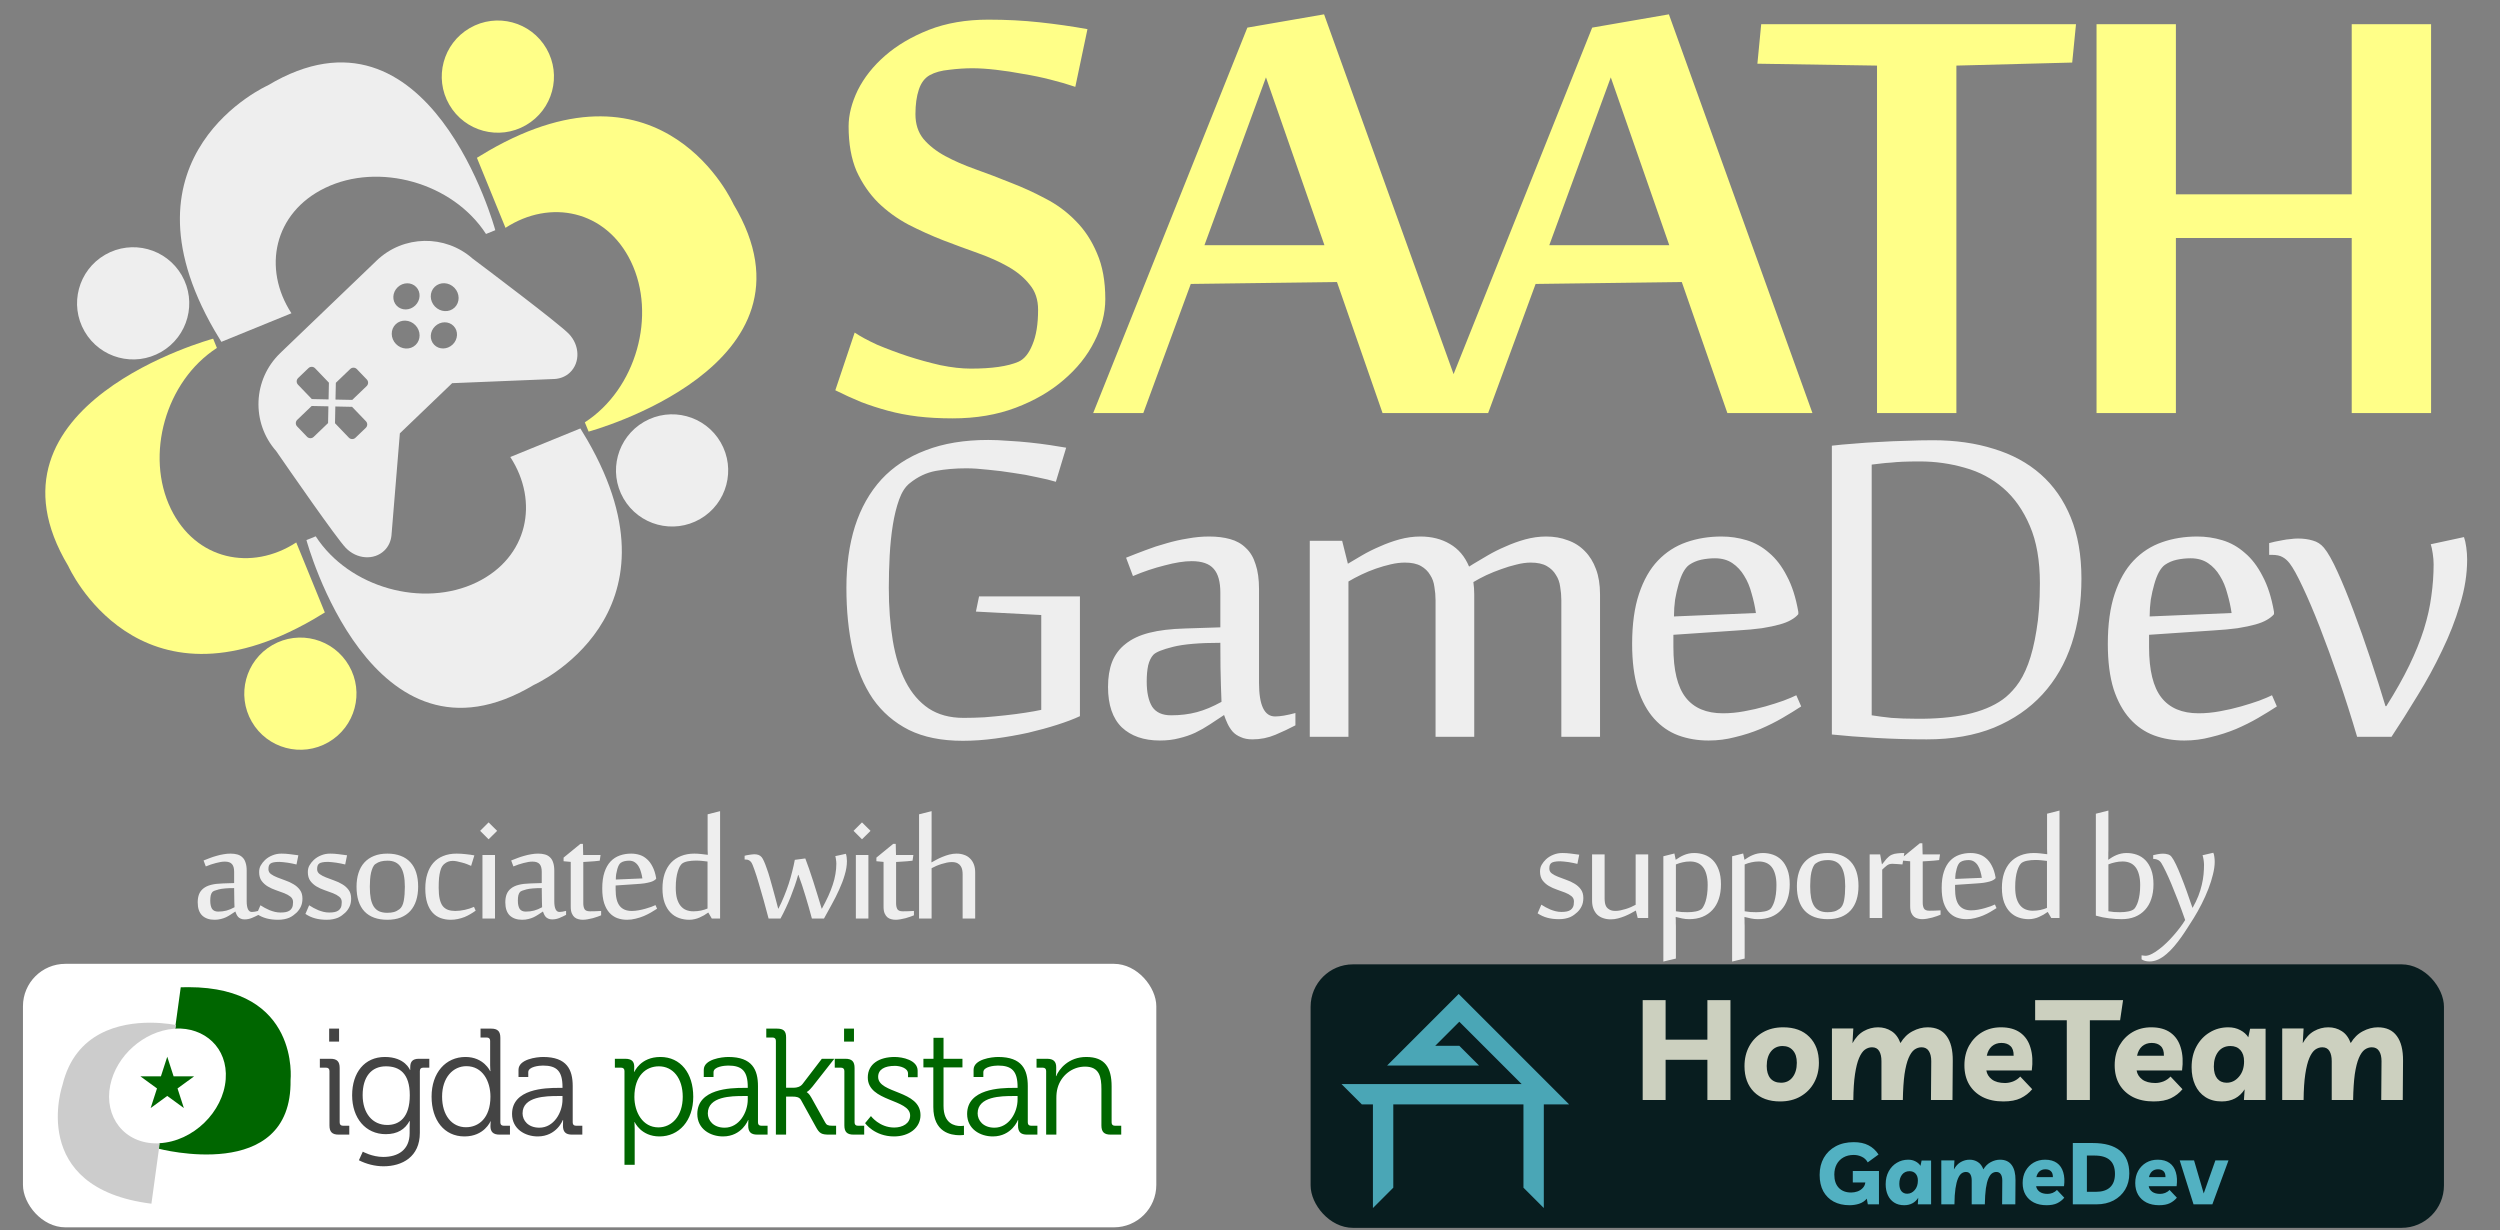 <svg width="695" height="342" viewBox="0 0 695 342" fill="none" xmlns="http://www.w3.org/2000/svg">
<rect x="0" y="0" width="695" height="342" fill="#808080" stroke="none"/>
<rect x="364.348" y="268.089" width="315.072" height="73.254" rx="11.788" fill="#081D1F"/>
<path d="M456.666 305.809V278.045H463.04V289.033H474.653V278.045H481.066V305.809H474.653V294.625H463.04V305.809H456.666ZM495.723 285.592C498.825 285.592 501.249 286.479 502.996 288.251C504.769 290.024 505.655 292.422 505.655 295.446C505.655 297.506 505.212 299.343 504.325 300.96C503.439 302.576 502.188 303.853 500.571 304.792C498.955 305.73 497.052 306.2 494.862 306.2C491.786 306.2 489.362 305.313 487.589 303.541C485.843 301.768 484.969 299.383 484.969 296.385C484.969 294.299 485.412 292.448 486.299 290.832C487.185 289.216 488.436 287.938 490.053 287C491.669 286.061 493.559 285.592 495.723 285.592ZM495.136 300.999C496.466 300.999 497.521 300.504 498.303 299.513C499.112 298.496 499.516 297.141 499.516 295.446C499.516 293.986 499.164 292.852 498.46 292.044C497.756 291.21 496.791 290.793 495.566 290.793C494.211 290.793 493.129 291.301 492.321 292.318C491.539 293.309 491.148 294.651 491.148 296.346C491.148 297.805 491.486 298.952 492.164 299.787C492.868 300.595 493.859 300.999 495.136 300.999ZM509.28 305.809V285.905H515.224L514.989 290.011C515.823 288.473 516.866 287.352 518.117 286.648C519.368 285.944 520.698 285.592 522.106 285.592C523.487 285.592 524.726 285.944 525.82 286.648C526.915 287.326 527.75 288.434 528.323 289.972C529.209 288.486 530.33 287.391 531.686 286.687C533.068 285.957 534.462 285.592 535.87 285.592C538.216 285.592 539.976 286.4 541.149 288.017C542.322 289.607 542.895 291.901 542.869 294.899L542.791 305.809H536.808L536.887 295.016C536.887 293.817 536.665 292.878 536.222 292.201C535.779 291.497 535.101 291.145 534.189 291.145C533.485 291.145 532.82 291.366 532.194 291.81C531.595 292.253 531.06 293.022 530.591 294.117C530.122 295.212 529.744 296.711 529.457 298.614C529.196 300.517 529.04 302.915 528.988 305.809H523.044V295.016C523.044 293.817 522.836 292.878 522.418 292.201C522.001 291.497 521.337 291.145 520.424 291.145C519.72 291.145 519.056 291.366 518.43 291.81C517.83 292.253 517.296 293.022 516.827 294.117C516.357 295.212 515.979 296.711 515.693 298.614C515.406 300.517 515.25 302.915 515.224 305.809H509.28ZM556.938 306.2C554.722 306.2 552.806 305.795 551.19 304.987C549.573 304.153 548.322 302.993 547.436 301.507C546.549 299.995 546.106 298.209 546.106 296.15C546.106 294.065 546.549 292.227 547.436 290.637C548.348 289.046 549.56 287.808 551.072 286.922C552.61 286.035 554.344 285.592 556.273 285.592C558.463 285.592 560.248 286.088 561.63 287.078C563.012 288.069 563.963 289.476 564.485 291.301C565.032 293.1 565.149 295.199 564.837 297.597H552.206C552.363 298.587 552.884 299.422 553.77 300.099C554.657 300.751 555.869 301.077 557.407 301.077C558.111 301.077 558.854 300.934 559.636 300.647C560.418 300.334 561.083 299.878 561.63 299.278L564.954 302.798C564.094 303.84 563.025 304.675 561.747 305.3C560.496 305.9 558.893 306.2 556.938 306.2ZM556.39 289.933C555.347 289.933 554.461 290.245 553.731 290.871C553.027 291.497 552.558 292.37 552.324 293.491H559.792C559.818 292.266 559.518 291.366 558.893 290.793C558.293 290.219 557.459 289.933 556.39 289.933ZM590.21 278.045L589.388 283.637H580.981V305.809H574.568V283.637H565.77V278.045H590.21ZM598.714 306.2C596.498 306.2 594.582 305.795 592.966 304.987C591.349 304.153 590.098 302.993 589.212 301.507C588.325 299.995 587.882 298.209 587.882 296.15C587.882 294.065 588.325 292.227 589.212 290.637C590.124 289.046 591.336 287.808 592.848 286.922C594.386 286.035 596.12 285.592 598.049 285.592C600.239 285.592 602.025 286.088 603.406 287.078C604.788 288.069 605.739 289.476 606.261 291.301C606.808 293.1 606.925 295.199 606.613 297.597H593.982C594.139 298.587 594.66 299.422 595.546 300.099C596.433 300.751 597.645 301.077 599.183 301.077C599.887 301.077 600.63 300.934 601.412 300.647C602.194 300.334 602.859 299.878 603.406 299.278L606.73 302.798C605.87 303.84 604.801 304.675 603.524 305.3C602.272 305.9 600.669 306.2 598.714 306.2ZM598.166 289.933C597.124 289.933 596.237 290.245 595.507 290.871C594.804 291.497 594.334 292.37 594.1 293.491H601.568C601.594 292.266 601.295 291.366 600.669 290.793C600.069 290.219 599.235 289.933 598.166 289.933ZM629.835 285.983V305.809H623.813L624.009 302.837C622.575 305.079 620.45 306.2 617.635 306.2C615.862 306.2 614.35 305.795 613.099 304.987C611.848 304.179 610.896 303.058 610.244 301.624C609.593 300.191 609.267 298.548 609.267 296.698C609.267 294.482 609.723 292.54 610.635 290.871C611.548 289.203 612.773 287.912 614.311 287C615.849 286.061 617.57 285.592 619.473 285.592C620.724 285.592 621.832 285.853 622.796 286.374C623.761 286.87 624.504 287.534 625.025 288.369L625.534 285.983H629.835ZM620.059 290.793C618.625 290.793 617.491 291.327 616.657 292.396C615.849 293.465 615.445 294.834 615.445 296.502C615.445 297.936 615.758 299.044 616.384 299.826C617.035 300.608 617.909 300.999 619.003 300.999C620.333 300.999 621.467 300.451 622.405 299.357C623.37 298.262 623.852 296.828 623.852 295.055C623.852 293.726 623.513 292.683 622.836 291.927C622.158 291.171 621.232 290.793 620.059 290.793ZM634.456 305.809V285.905H640.399L640.165 290.011C640.999 288.473 642.042 287.352 643.293 286.648C644.544 285.944 645.874 285.592 647.281 285.592C648.663 285.592 649.901 285.944 650.996 286.648C652.091 287.326 652.925 288.434 653.499 289.972C654.385 288.486 655.506 287.391 656.862 286.687C658.243 285.957 659.638 285.592 661.046 285.592C663.392 285.592 665.152 286.4 666.325 288.017C667.498 289.607 668.071 291.901 668.045 294.899L667.967 305.809H661.984L662.062 295.016C662.062 293.817 661.841 292.878 661.398 292.201C660.954 291.497 660.277 291.145 659.364 291.145C658.66 291.145 657.996 291.366 657.37 291.81C656.77 292.253 656.236 293.022 655.767 294.117C655.298 295.212 654.92 296.711 654.633 298.614C654.372 300.517 654.216 302.915 654.164 305.809H648.22V295.016C648.22 293.817 648.011 292.878 647.594 292.201C647.177 291.497 646.512 291.145 645.6 291.145C644.896 291.145 644.231 291.366 643.606 291.81C643.006 292.253 642.472 293.022 642.003 294.117C641.533 295.212 641.155 296.711 640.869 298.614C640.582 300.517 640.425 302.915 640.399 305.809H634.456Z" fill="#CCD0BF"/>
<path d="M515.078 325.54H522.353V334.809H519.256L518.968 333.224C518.423 333.88 517.719 334.352 516.855 334.64C516.006 334.913 515.11 335.049 514.165 335.049C512.469 335.049 510.996 334.712 509.748 334.04C508.515 333.368 507.555 332.407 506.866 331.159C506.194 329.894 505.858 328.382 505.858 326.621C505.858 324.828 506.242 323.251 507.01 321.891C507.795 320.514 508.899 319.442 510.324 318.673C511.748 317.905 513.421 317.521 515.342 317.521C516.959 317.521 518.319 317.809 519.424 318.385C520.544 318.945 521.481 319.802 522.233 320.954L519.232 323.139C518.832 322.419 518.279 321.899 517.575 321.579C516.871 321.242 516.126 321.074 515.342 321.074C514.222 321.074 513.261 321.307 512.461 321.771C511.66 322.219 511.036 322.859 510.588 323.692C510.156 324.508 509.94 325.46 509.94 326.549C509.94 328.134 510.356 329.358 511.188 330.222C512.021 331.087 513.165 331.519 514.622 331.519C515.198 331.519 515.774 331.423 516.35 331.231C516.927 331.023 517.415 330.711 517.815 330.295C518.231 329.878 518.479 329.358 518.559 328.734H515.078V325.54ZM536.845 322.635V334.809H533.148L533.268 332.984C532.387 334.36 531.083 335.049 529.354 335.049C528.266 335.049 527.337 334.801 526.569 334.304C525.801 333.808 525.216 333.12 524.816 332.239C524.416 331.359 524.216 330.351 524.216 329.214C524.216 327.853 524.496 326.661 525.056 325.636C525.616 324.612 526.369 323.82 527.313 323.259C528.258 322.683 529.314 322.395 530.483 322.395C531.251 322.395 531.931 322.555 532.524 322.875C533.116 323.179 533.572 323.588 533.892 324.1L534.204 322.635H536.845ZM530.843 325.588C529.962 325.588 529.266 325.917 528.754 326.573C528.258 327.229 528.01 328.07 528.01 329.094C528.01 329.974 528.202 330.655 528.586 331.135C528.986 331.615 529.522 331.855 530.194 331.855C531.011 331.855 531.707 331.519 532.283 330.847C532.876 330.174 533.172 329.294 533.172 328.206C533.172 327.389 532.964 326.749 532.548 326.285C532.131 325.821 531.563 325.588 530.843 325.588ZM539.683 334.809V322.587H543.332L543.188 325.108C543.7 324.164 544.341 323.475 545.109 323.043C545.877 322.611 546.694 322.395 547.558 322.395C548.407 322.395 549.167 322.611 549.839 323.043C550.511 323.459 551.024 324.14 551.376 325.084C551.92 324.172 552.608 323.499 553.441 323.067C554.289 322.619 555.146 322.395 556.01 322.395C557.451 322.395 558.531 322.891 559.251 323.884C559.972 324.86 560.324 326.269 560.308 328.11L560.26 334.809H556.586L556.634 328.182C556.634 327.445 556.498 326.869 556.226 326.453C555.954 326.021 555.538 325.805 554.977 325.805C554.545 325.805 554.137 325.941 553.753 326.213C553.385 326.485 553.057 326.957 552.768 327.629C552.48 328.302 552.248 329.222 552.072 330.391C551.912 331.559 551.816 333.032 551.784 334.809H548.134V328.182C548.134 327.445 548.006 326.869 547.75 326.453C547.494 326.021 547.086 325.805 546.526 325.805C546.093 325.805 545.685 325.941 545.301 326.213C544.933 326.485 544.605 326.957 544.317 327.629C544.029 328.302 543.796 329.222 543.62 330.391C543.444 331.559 543.348 333.032 543.332 334.809H539.683ZM568.946 335.049C567.586 335.049 566.409 334.801 565.417 334.304C564.424 333.792 563.656 333.08 563.112 332.167C562.567 331.239 562.295 330.142 562.295 328.878C562.295 327.597 562.567 326.469 563.112 325.492C563.672 324.516 564.416 323.756 565.345 323.211C566.289 322.667 567.354 322.395 568.538 322.395C569.883 322.395 570.979 322.699 571.828 323.307C572.676 323.916 573.26 324.78 573.58 325.901C573.916 327.005 573.988 328.294 573.796 329.766H566.041C566.137 330.375 566.457 330.887 567.001 331.303C567.546 331.703 568.29 331.903 569.234 331.903C569.667 331.903 570.123 331.815 570.603 331.639C571.083 331.447 571.491 331.167 571.828 330.799L573.868 332.96C573.34 333.6 572.684 334.112 571.9 334.496C571.131 334.865 570.147 335.049 568.946 335.049ZM568.61 325.06C567.97 325.06 567.426 325.252 566.977 325.636C566.545 326.021 566.257 326.557 566.113 327.245H570.699C570.715 326.493 570.531 325.941 570.147 325.588C569.779 325.236 569.266 325.06 568.61 325.06ZM576.242 334.809V317.761H581.765C585.126 317.761 587.664 318.473 589.376 319.898C591.089 321.323 591.945 323.435 591.945 326.237C591.945 327.933 591.561 329.422 590.793 330.703C590.025 331.983 588.952 332.992 587.576 333.728C586.199 334.448 584.606 334.809 582.797 334.809H576.242ZM580.156 331.327H582.629C584.374 331.327 585.695 330.911 586.591 330.078C587.503 329.23 587.96 327.989 587.96 326.357C587.96 324.628 587.487 323.347 586.543 322.515C585.615 321.667 584.182 321.242 582.245 321.242H580.156V331.327ZM600.249 335.049C598.889 335.049 597.712 334.801 596.72 334.304C595.727 333.792 594.959 333.08 594.415 332.167C593.87 331.239 593.598 330.142 593.598 328.878C593.598 327.597 593.87 326.469 594.415 325.492C594.975 324.516 595.719 323.756 596.648 323.211C597.592 322.667 598.657 322.395 599.841 322.395C601.186 322.395 602.282 322.699 603.131 323.307C603.979 323.916 604.563 324.78 604.883 325.901C605.219 327.005 605.291 328.294 605.099 329.766H597.344C597.44 330.375 597.76 330.887 598.304 331.303C598.849 331.703 599.593 331.903 600.537 331.903C600.97 331.903 601.426 331.815 601.906 331.639C602.386 331.447 602.794 331.167 603.131 330.799L605.171 332.96C604.643 333.6 603.987 334.112 603.203 334.496C602.434 334.865 601.45 335.049 600.249 335.049ZM599.913 325.06C599.273 325.06 598.729 325.252 598.28 325.636C597.848 326.021 597.56 326.557 597.416 327.245H602.002C602.018 326.493 601.834 325.941 601.45 325.588C601.082 325.236 600.569 325.06 599.913 325.06ZM615.877 322.587H619.526L615.036 334.809H609.802L605.96 322.587H609.946L612.635 331.783L615.877 322.587Z" fill="#52B1C2"/>
<path d="M411.172 296.216L405.684 290.728H398.995L405.684 284.04L423.006 301.362H372.926L378.586 307.021H381.673V335.834L387.333 330.174V307.021H423.52V330.174L429.18 335.834V307.021H436.212L405.512 276.322L385.618 296.216H411.172Z" fill="#4AA6B6"/>
<path d="M307.275 83.159C307.275 87.1 306.254 91.041 304.213 94.982C302.243 98.923 299.393 102.477 295.663 105.644C292.003 108.811 287.569 111.38 282.361 113.351C277.153 115.321 271.312 116.307 264.837 116.307C261.318 116.307 258.081 116.131 255.125 115.779C252.24 115.427 249.495 114.899 246.891 114.195C244.287 113.491 241.789 112.682 239.396 111.767C237.003 110.782 234.61 109.691 232.217 108.495L237.601 92.449C239.149 93.504 241.226 94.63 243.83 95.827C246.504 96.953 249.319 98.008 252.275 98.994C255.301 99.979 258.363 100.824 261.459 101.527C264.556 102.161 267.371 102.477 269.904 102.477C275.746 102.477 280.144 101.844 283.1 100.577C284.719 99.873 286.021 98.29 287.006 95.827C288.062 93.364 288.59 90.126 288.59 86.115C288.59 83.299 287.816 80.977 286.267 79.147C284.789 77.247 282.819 75.593 280.355 74.186C277.892 72.778 275.077 71.511 271.91 70.385C268.743 69.259 265.506 68.063 262.198 66.796C258.961 65.529 255.759 64.087 252.592 62.468C249.425 60.779 246.609 58.738 244.146 56.345C241.683 53.882 239.677 50.961 238.129 47.583C236.651 44.134 235.912 39.982 235.912 35.126C235.912 31.959 236.757 28.616 238.446 25.097C240.205 21.578 242.739 18.376 246.046 15.491C249.354 12.605 253.401 10.213 258.187 8.312C263.043 6.412 268.567 5.462 274.76 5.462C279.757 5.462 284.508 5.708 289.012 6.201C293.586 6.694 298.02 7.327 302.313 8.101L298.935 24.147C296.894 23.444 294.607 22.775 292.073 22.142C289.61 21.508 287.077 20.98 284.473 20.558C281.869 20.065 279.335 19.678 276.872 19.397C274.409 19.115 272.227 18.974 270.327 18.974C268.286 18.974 266.139 19.115 263.887 19.397C261.705 19.608 259.911 20.101 258.503 20.875C257.096 21.649 256.075 22.986 255.442 24.886C254.808 26.786 254.492 29.074 254.492 31.748C254.492 34.493 255.231 36.78 256.709 38.61C258.257 40.44 260.263 42.023 262.726 43.36C265.189 44.697 268.004 45.929 271.171 47.055C274.338 48.181 277.576 49.413 280.883 50.75C284.191 52.017 287.428 53.495 290.595 55.184C293.762 56.802 296.578 58.879 299.041 61.412C301.504 63.875 303.475 66.866 304.952 70.385C306.501 73.904 307.275 78.162 307.275 83.159ZM384.347 114.829L371.679 78.408L331.036 78.936L317.84 114.829H303.905L346.765 7.679L368.09 3.984L407.994 114.829H384.347ZM368.195 68.168L351.938 21.508L334.836 68.168H368.195ZM480.209 114.829L467.541 78.408L426.898 78.936L413.703 114.829H399.768L442.628 7.679L463.952 3.984L503.856 114.829H480.209ZM464.058 68.168L447.8 21.508L430.699 68.168H464.058ZM521.811 114.829V18.235L488.557 17.708L489.613 6.729H577.128L576.072 17.391L543.874 18.235V114.829H521.811ZM653.777 114.829V66.163H604.9V114.829H582.837V6.729H604.9V54.023H653.777V6.729H675.841V114.829H653.777Z" fill="#FFFF88"/>
<path d="M289.467 170.975L271.305 170.02L272.181 165.798H300.22V199.094C298.521 199.89 296.423 200.687 293.927 201.483C291.431 202.28 288.723 203.023 285.802 203.713C282.882 204.351 279.855 204.882 276.722 205.307C273.589 205.731 270.562 205.944 267.641 205.944C261.747 205.944 256.755 204.935 252.666 202.917C248.577 200.846 245.232 197.952 242.63 194.235C240.081 190.464 238.222 185.977 237.054 180.773C235.886 175.569 235.301 169.781 235.301 163.408C235.301 157.036 236.098 151.327 237.691 146.283C239.337 141.185 241.78 136.857 245.019 133.299C248.312 129.741 252.427 127.033 257.366 125.174C262.304 123.262 268.093 122.307 274.73 122.307C276.377 122.307 278.209 122.386 280.227 122.546C282.298 122.652 284.316 122.811 286.28 123.023C288.298 123.236 290.183 123.475 291.936 123.74C293.741 124.006 295.228 124.245 296.396 124.457L293.529 133.936C292.148 133.511 290.396 133.086 288.272 132.662C286.201 132.184 283.997 131.785 281.66 131.467C279.377 131.095 277.067 130.803 274.73 130.591C272.447 130.325 270.403 130.192 268.597 130.192C265.623 130.192 262.809 130.431 260.154 130.909C257.552 131.387 255.135 132.529 252.905 134.334C251.684 135.29 250.701 136.804 249.958 138.875C249.214 140.946 248.63 143.309 248.205 145.964C247.781 148.619 247.489 151.46 247.329 154.487C247.17 157.514 247.09 160.488 247.09 163.408C247.09 168.772 247.462 173.684 248.205 178.144C248.949 182.552 250.144 186.349 251.79 189.535C253.436 192.721 255.56 195.19 258.162 196.943C260.817 198.695 264.057 199.571 267.88 199.571C269.686 199.571 271.597 199.518 273.615 199.412C275.633 199.253 277.598 199.067 279.51 198.855C281.475 198.642 283.307 198.403 285.006 198.138C286.758 197.872 288.245 197.607 289.467 197.341V170.975ZM354.471 199.173C355.905 199.173 357.79 198.855 360.126 198.217V201.642C358.427 202.545 356.569 203.421 354.551 204.271C352.533 205.121 350.409 205.546 348.178 205.546C346.904 205.546 345.815 205.333 344.912 204.908C344.01 204.537 343.266 204.032 342.682 203.395C342.098 202.705 341.62 201.961 341.248 201.165C340.877 200.368 340.558 199.571 340.292 198.775C338.912 199.678 337.584 200.554 336.31 201.404C335.035 202.253 333.681 203.023 332.247 203.713C330.867 204.351 329.38 204.855 327.787 205.227C326.194 205.652 324.415 205.864 322.45 205.864C317.989 205.864 314.458 204.643 311.856 202.2C309.307 199.704 308.032 195.96 308.032 190.969C308.032 188.314 308.404 186.004 309.148 184.039C309.944 182.021 311.192 180.348 312.891 179.021C314.591 177.64 316.794 176.604 319.503 175.914C322.211 175.224 325.53 174.825 329.459 174.719L339.257 174.401V164.762C339.257 161.736 338.646 159.532 337.425 158.151C336.204 156.717 334.159 156 331.292 156C329.221 156 326.698 156.399 323.724 157.195C320.751 157.939 317.83 158.921 314.962 160.142L313.051 155.045C314.75 154.354 316.529 153.664 318.387 152.974C320.299 152.23 322.237 151.593 324.202 151.062C326.167 150.478 328.158 150.026 330.176 149.708C332.194 149.336 334.186 149.15 336.15 149.15C338.328 149.15 340.266 149.389 341.965 149.867C343.718 150.345 345.178 151.168 346.346 152.336C347.568 153.451 348.47 154.965 349.054 156.877C349.692 158.735 350.01 161.045 350.01 163.807V189.854C350.01 196.067 351.497 199.173 354.471 199.173ZM339.576 195.111C339.576 194.845 339.522 193.332 339.416 190.57C339.31 187.756 339.257 183.8 339.257 178.702C333.469 178.702 329.088 179.074 326.114 179.817C323.14 180.561 321.308 181.304 320.618 182.047C319.981 182.738 319.503 183.72 319.184 184.995C318.919 186.269 318.786 187.756 318.786 189.455C318.786 192.482 319.29 194.819 320.299 196.465C321.361 198.058 323.114 198.855 325.556 198.855C328.158 198.855 330.548 198.563 332.725 197.978C334.903 197.394 337.186 196.438 339.576 195.111ZM399.084 204.829V166.913C399.084 165.639 398.978 164.391 398.765 163.169C398.606 161.895 398.208 160.78 397.57 159.824C396.986 158.815 396.137 157.992 395.022 157.355C393.906 156.717 392.419 156.399 390.561 156.399C389.34 156.399 388.038 156.558 386.658 156.877C385.277 157.195 383.896 157.594 382.516 158.071C381.135 158.549 379.781 159.107 378.453 159.744C377.126 160.381 375.931 161.019 374.869 161.656V204.829H364.116V150.345H373.117L374.71 156.717C375.825 156.027 377.126 155.257 378.613 154.407C380.153 153.505 381.799 152.681 383.551 151.938C385.304 151.141 387.136 150.478 389.047 149.947C391.012 149.416 392.951 149.15 394.862 149.15C397.995 149.15 400.73 149.84 403.067 151.221C405.456 152.602 407.235 154.699 408.404 157.514L409.678 156.717C410.793 156.027 412.094 155.257 413.581 154.407C415.121 153.505 416.767 152.681 418.52 151.938C420.272 151.141 422.104 150.478 424.016 149.947C425.981 149.416 427.919 149.15 429.831 149.15C432.008 149.15 433.999 149.495 435.805 150.186C437.663 150.823 439.256 151.832 440.584 153.213C441.912 154.54 442.947 156.213 443.69 158.231C444.434 160.196 444.806 162.532 444.806 165.24V204.829H434.052V166.913C434.052 165.639 433.946 164.391 433.734 163.169C433.574 161.895 433.176 160.78 432.539 159.824C431.955 158.815 431.105 157.992 429.99 157.355C428.875 156.717 427.388 156.399 425.529 156.399C424.308 156.399 422.98 156.585 421.547 156.956C420.166 157.275 418.759 157.7 417.325 158.231C415.944 158.709 414.563 159.266 413.183 159.903C411.855 160.541 410.66 161.178 409.598 161.815C409.758 162.93 409.837 164.072 409.837 165.24V204.829H399.084ZM478.586 149.15C480.975 149.15 483.312 149.495 485.595 150.186C487.879 150.876 489.95 152.044 491.808 153.69C493.72 155.284 495.366 157.434 496.747 160.142C498.181 162.798 499.243 166.117 499.933 170.099V170.737C499.455 171.321 498.791 171.852 497.942 172.33C497.145 172.808 496.083 173.232 494.755 173.604C493.428 173.976 491.782 174.321 489.817 174.64C487.905 174.905 485.595 175.118 482.887 175.277L465.204 176.472V179.897C465.204 186.322 466.345 190.995 468.629 193.916C470.912 196.837 474.364 198.297 478.984 198.297C480.896 198.297 482.86 198.111 484.878 197.739C486.949 197.368 488.914 196.916 490.773 196.385C492.631 195.854 494.304 195.323 495.791 194.792C497.331 194.208 498.526 193.704 499.375 193.279L500.73 196.385C499.19 197.394 497.464 198.456 495.552 199.571C493.64 200.687 491.569 201.722 489.339 202.678C487.162 203.581 484.852 204.324 482.409 204.908C480.019 205.546 477.55 205.864 475.001 205.864C471.974 205.864 469.16 205.386 466.558 204.43C464.009 203.475 461.778 201.935 459.867 199.81C457.955 197.686 456.442 194.925 455.326 191.526C454.264 188.075 453.733 183.906 453.733 179.021C453.733 173.551 454.371 168.904 455.645 165.081C456.92 161.258 458.672 158.178 460.902 155.841C463.133 153.505 465.761 151.805 468.788 150.743C471.815 149.681 475.081 149.15 478.586 149.15ZM469.585 157.036C469 157.461 468.443 158.151 467.912 159.107C467.434 160.01 467.009 161.125 466.637 162.452C466.266 163.727 465.947 165.134 465.682 166.674C465.469 168.214 465.363 169.781 465.363 171.374L488.144 170.418C487.879 168.612 487.48 166.807 486.949 165.001C486.471 163.143 485.781 161.497 484.878 160.063C484.029 158.629 482.94 157.461 481.612 156.558C480.285 155.655 478.665 155.204 476.753 155.204C475.479 155.204 474.205 155.337 472.93 155.602C471.709 155.868 470.594 156.346 469.585 157.036ZM520.331 198.855C521.977 199.12 523.809 199.359 525.827 199.571C527.898 199.731 530.235 199.81 532.837 199.81C537.988 199.864 542.608 199.465 546.697 198.616C550.785 197.713 554.131 196.332 556.733 194.474C558.007 193.571 559.255 192.349 560.477 190.809C561.751 189.216 562.866 187.145 563.822 184.596C564.778 182.047 565.548 178.941 566.132 175.277C566.769 171.613 567.088 167.232 567.088 162.134C567.088 155.815 566.159 150.504 564.3 146.203C562.442 141.848 559.972 138.344 556.892 135.689C553.812 133.033 550.254 131.148 546.219 130.033C542.183 128.865 538.014 128.281 533.713 128.281C531.854 128.281 530.288 128.307 529.013 128.36C527.792 128.413 526.703 128.493 525.747 128.599C524.792 128.652 523.889 128.732 523.039 128.838C522.243 128.944 521.34 129.051 520.331 129.157V198.855ZM509.259 123.9C511.011 123.687 513.029 123.501 515.313 123.342C517.596 123.13 519.959 122.97 522.402 122.864C524.898 122.705 527.42 122.599 529.969 122.546C532.518 122.439 534.987 122.386 537.377 122.386C543.59 122.386 549.219 123.183 554.264 124.776C559.362 126.316 563.716 128.679 567.327 131.865C570.938 135.051 573.726 139.061 575.691 143.893C577.656 148.725 578.638 154.381 578.638 160.859C578.638 167.391 577.735 173.418 575.93 178.941C574.124 184.411 571.416 189.11 567.805 193.04C564.194 196.969 559.707 200.049 554.343 202.28C548.98 204.457 542.74 205.546 535.625 205.546C530.898 205.546 526.199 205.413 521.526 205.147C516.853 204.882 512.764 204.563 509.259 204.191V123.9ZM610.825 149.15C613.214 149.15 615.551 149.495 617.834 150.186C620.118 150.876 622.189 152.044 624.048 153.69C625.959 155.284 627.605 157.434 628.986 160.142C630.42 162.798 631.482 166.117 632.172 170.099V170.737C631.694 171.321 631.031 171.852 630.181 172.33C629.384 172.808 628.322 173.232 626.995 173.604C625.667 173.976 624.021 174.321 622.056 174.64C620.144 174.905 617.834 175.118 615.126 175.277L597.443 176.472V179.897C597.443 186.322 598.585 190.995 600.868 193.916C603.151 196.837 606.603 198.297 611.223 198.297C613.135 198.297 615.1 198.111 617.118 197.739C619.189 197.368 621.153 196.916 623.012 196.385C624.871 195.854 626.543 195.323 628.03 194.792C629.57 194.208 630.765 193.704 631.615 193.279L632.969 196.385C631.429 197.394 629.703 198.456 627.791 199.571C625.88 200.687 623.809 201.722 621.578 202.678C619.401 203.581 617.091 204.324 614.648 204.908C612.259 205.546 609.789 205.864 607.24 205.864C604.214 205.864 601.399 205.386 598.797 204.43C596.248 203.475 594.018 201.935 592.106 199.81C590.194 197.686 588.681 194.925 587.566 191.526C586.504 188.075 585.973 183.906 585.973 179.021C585.973 173.551 586.61 168.904 587.884 165.081C589.159 161.258 590.911 158.178 593.142 155.841C595.372 153.505 598 151.805 601.027 150.743C604.054 149.681 607.32 149.15 610.825 149.15ZM601.824 157.036C601.24 157.461 600.682 158.151 600.151 159.107C599.673 160.01 599.248 161.125 598.877 162.452C598.505 163.727 598.186 165.134 597.921 166.674C597.708 168.214 597.602 169.781 597.602 171.374L620.383 170.418C620.118 168.612 619.72 166.807 619.189 165.001C618.711 163.143 618.02 161.497 617.118 160.063C616.268 158.629 615.179 157.461 613.852 156.558C612.524 155.655 610.905 155.204 608.993 155.204C607.718 155.204 606.444 155.337 605.169 155.602C603.948 155.868 602.833 156.346 601.824 157.036ZM630.825 150.982C631.249 150.876 631.78 150.743 632.418 150.584C633.108 150.425 633.798 150.292 634.489 150.186C635.232 150.026 635.975 149.92 636.719 149.867C637.462 149.761 638.153 149.708 638.79 149.708C640.33 149.708 641.711 149.894 642.932 150.265C644.153 150.584 645.189 151.248 646.039 152.257C647.154 153.584 648.428 155.841 649.862 159.027C651.296 162.16 652.783 165.798 654.323 169.94C655.863 174.029 657.403 178.383 658.943 183.003C660.483 187.623 661.89 192.057 663.164 196.306H663.403C665.952 192.27 668.076 188.499 669.776 184.995C671.475 181.49 672.829 178.144 673.838 174.958C674.847 171.719 675.537 168.639 675.909 165.718C676.334 162.745 676.546 159.797 676.546 156.877C676.546 155.974 676.467 154.991 676.307 153.929C676.148 152.814 675.962 151.938 675.75 151.301L684.99 149.309C685.255 150.053 685.468 151.009 685.627 152.177C685.786 153.345 685.866 154.46 685.866 155.522C685.866 159.611 685.202 163.807 683.874 168.108C682.6 172.409 680.927 176.684 678.856 180.932C676.838 185.181 674.581 189.323 672.086 193.358C669.643 197.394 667.227 201.218 664.837 204.829H655.278C653.685 199.412 651.986 194.075 650.181 188.818C648.375 183.561 646.623 178.755 644.923 174.401C643.224 170.046 641.631 166.302 640.144 163.169C638.657 159.983 637.436 157.779 636.48 156.558C635.896 155.815 635.259 155.257 634.568 154.885C633.878 154.46 632.869 154.248 631.541 154.248H630.825V150.982Z" fill="#EEEEEE"/>
<path d="M132.58 43.87L140.527 63.339C152.938 55.26 168.467 58.399 175.391 72.695C182.592 87.551 176.914 108.144 162.584 117.407L163.633 119.986C163.633 119.986 230.89 101.821 203.902 56.775C203.902 56.775 184.706 13.711 135.805 41.932C134.743 42.545 133.67 43.19 132.58 43.87Z" fill="#FFFF88"/>
<ellipse cx="15.598" cy="15.594" rx="15.598" ry="15.594" transform="matrix(0.866 -0.5 0.5 0.866 117.1 15.593)" fill="#FFFF88"/>
<path d="M61.542 95.032L81.02 87.09C72.938 74.683 76.078 59.161 90.38 52.24C105.242 45.041 125.843 50.717 135.111 65.041L137.691 63.993C137.691 63.993 119.518 -3.236 74.453 23.741C74.453 23.741 31.372 42.929 59.605 91.809C60.218 92.871 60.862 93.943 61.542 95.032Z" fill="#EEEEEE"/>
<ellipse cx="15.594" cy="15.598" rx="15.594" ry="15.598" transform="matrix(-0.5 -0.866 0.866 -0.5 31.307 105.632)" fill="#EEEEEE"/>
<path d="M90.303 170.269L82.357 150.8C69.945 158.878 54.416 155.74 47.493 141.443C40.291 126.587 45.969 105.995 60.3 96.731L59.251 94.153C59.251 94.153 -8.006 112.318 18.982 157.364C18.982 157.364 38.178 200.427 87.079 172.206C88.141 171.593 89.213 170.949 90.303 170.269Z" fill="#FFFF88"/>
<ellipse cx="15.598" cy="15.594" rx="15.598" ry="15.594" transform="matrix(-0.866 0.5 -0.5 -0.866 104.81 198.545)" fill="#FFFF88"/>
<path d="M161.339 119.105L141.861 127.048C149.943 139.454 146.803 154.977 132.501 161.897C117.639 169.096 97.038 163.42 87.77 149.096L85.191 150.144C85.191 150.144 103.363 217.373 148.428 190.396C148.428 190.396 191.51 171.208 163.277 122.328C162.664 121.266 162.019 120.194 161.339 119.105Z" fill="#EEEEEE"/>
<ellipse cx="15.594" cy="15.598" rx="15.594" ry="15.598" transform="matrix(0.5 0.866 -0.866 0.5 192.552 109.474)" fill="#EEEEEE"/>
<path fill-rule="evenodd" clip-rule="evenodd" d="M104.69 72.453C112.146 65.301 123.767 65.167 131.377 71.883C134.985 74.592 155.412 89.966 158.139 92.806C161.188 95.982 161.333 100.788 158.462 103.542C157.284 104.672 155.778 105.253 154.205 105.358L125.7 106.523L111.162 120.469L108.825 148.89C108.656 150.457 108.013 151.937 106.835 153.067C103.964 155.82 99.167 155.479 96.117 152.302C93.526 149.603 80.278 130.475 76.771 125.392C69.825 117.515 70.267 105.492 77.916 98.151L77.912 98.148L104.356 72.781C104.466 72.671 104.577 72.561 104.69 72.453ZM91.437 106.385L87.587 102.375C87.092 101.859 86.273 101.842 85.757 102.337L82.875 105.102C82.359 105.597 82.342 106.416 82.837 106.932L86.687 110.941L91.343 111.039L91.437 106.385ZM93.13 117.656L96.979 121.666C97.475 122.182 98.294 122.199 98.81 121.704L101.692 118.939C102.208 118.444 102.225 117.625 101.73 117.109L97.88 113.1L93.224 113.001L93.13 117.656ZM97.372 102.574L93.362 106.421L93.266 111.077L97.925 111.174L101.935 107.327C102.451 106.832 102.466 106.011 101.973 105.497L99.205 102.614C98.709 102.098 97.888 102.079 97.372 102.574ZM86.645 112.864L82.633 116.712C82.117 117.207 82.102 118.028 82.596 118.542L85.362 121.424C85.858 121.94 86.677 121.957 87.193 121.462L91.203 117.615L91.299 112.958L86.645 112.864ZM115.706 79.789C117.054 81.192 116.932 83.495 115.434 84.931C113.937 86.367 111.631 86.394 110.284 84.991C108.936 83.588 109.058 81.286 110.556 79.849C112.053 78.413 114.359 78.386 115.706 79.789ZM126.113 90.637C127.46 92.04 127.338 94.342 125.841 95.778C124.343 97.215 122.037 97.242 120.69 95.838C119.343 94.435 119.465 92.133 120.962 90.697C122.46 89.26 124.766 89.233 126.113 90.637ZM115.539 95.894C117.036 94.457 117.012 92.003 115.486 90.413C113.959 88.823 111.507 88.698 110.01 90.134C108.512 91.571 108.536 94.025 110.063 95.615C111.59 97.205 114.041 97.33 115.539 95.894ZM126.334 80.011C127.861 81.601 127.885 84.055 126.388 85.491C124.89 86.928 122.439 86.803 120.912 85.213C119.385 83.622 119.361 81.168 120.858 79.732C122.356 78.296 124.808 78.42 126.334 80.011Z" fill="#EEEEEE"/>
<path d="M440.167 249.641C440.167 250.52 440.012 251.277 439.702 251.914C439.409 252.534 439.013 253.085 438.514 253.568C438.238 253.826 437.937 254.076 437.61 254.317C437.282 254.558 436.912 254.773 436.499 254.963C436.085 255.135 435.62 255.273 435.104 255.376C434.587 255.479 434.01 255.531 433.373 255.531C432.202 255.531 431.134 255.402 430.17 255.143C429.206 254.885 428.302 254.472 427.458 253.903L428.491 251.501C428.87 251.742 429.275 251.983 429.705 252.224C430.136 252.448 430.583 252.664 431.048 252.87C431.531 253.06 432.021 253.215 432.521 253.335C433.02 253.456 433.537 253.516 434.071 253.516C434.656 253.516 435.156 253.473 435.569 253.387C435.982 253.301 436.335 253.154 436.628 252.948C436.903 252.758 437.127 252.491 437.3 252.147C437.472 251.785 437.558 251.269 437.558 250.597C437.558 249.994 437.325 249.503 436.86 249.125C436.395 248.746 435.81 248.419 435.104 248.143C434.415 247.867 433.657 247.592 432.831 247.316C432.021 247.041 431.264 246.696 430.558 246.283C429.869 245.87 429.292 245.353 428.827 244.733C428.362 244.096 428.129 243.278 428.129 242.279C428.129 241.539 428.284 240.91 428.594 240.394C428.904 239.86 429.292 239.369 429.757 238.921C430.342 238.37 431.022 237.94 431.797 237.63C432.572 237.302 433.425 237.139 434.355 237.139C435.095 237.139 435.87 237.19 436.68 237.294C437.506 237.38 438.29 237.483 439.03 237.604L438.514 240.161C438.169 240.075 437.79 239.989 437.377 239.903C436.964 239.817 436.533 239.739 436.085 239.67C435.655 239.601 435.233 239.55 434.82 239.515C434.424 239.464 434.071 239.438 433.761 239.438C433.072 239.438 432.538 239.481 432.159 239.567C431.78 239.636 431.487 239.748 431.281 239.903C431.091 240.041 430.945 240.239 430.842 240.497C430.756 240.738 430.713 241.065 430.713 241.478C430.713 242.03 430.945 242.477 431.41 242.822C431.875 243.166 432.46 243.476 433.166 243.752C433.873 244.027 434.63 244.311 435.44 244.604C436.249 244.88 437.007 245.233 437.713 245.663C438.419 246.076 439.004 246.602 439.469 247.239C439.934 247.859 440.167 248.66 440.167 249.641ZM446.084 237.526V249.822C446.084 250.235 446.119 250.649 446.188 251.062C446.257 251.458 446.394 251.82 446.601 252.147C446.825 252.457 447.135 252.715 447.531 252.922C447.927 253.128 448.461 253.232 449.132 253.232C449.563 253.232 450.019 253.18 450.502 253.077C451.001 252.973 451.5 252.844 452 252.689C452.499 252.534 452.981 252.354 453.446 252.147C453.911 251.94 454.333 251.734 454.712 251.527V237.526H458.199V255.195H455.28L454.764 253.128C454.368 253.352 453.903 253.611 453.369 253.903C452.852 254.179 452.284 254.446 451.664 254.704C451.061 254.945 450.433 255.152 449.778 255.324C449.124 255.496 448.461 255.582 447.789 255.582C447.031 255.582 446.334 255.471 445.697 255.247C445.06 255.04 444.509 254.721 444.044 254.291C443.596 253.843 443.243 253.301 442.985 252.664C442.726 252.009 442.597 251.243 442.597 250.365V237.526H446.084ZM465.847 239.024C466.209 238.766 466.579 238.525 466.958 238.301C467.337 238.077 467.733 237.879 468.147 237.707C468.56 237.535 468.999 237.397 469.464 237.294C469.929 237.19 470.437 237.139 470.988 237.139C471.952 237.139 472.882 237.294 473.778 237.604C474.673 237.914 475.465 238.413 476.154 239.102C476.843 239.791 477.394 240.695 477.807 241.814C478.221 242.916 478.427 244.26 478.427 245.844C478.427 247.377 478.221 248.746 477.807 249.951C477.411 251.139 476.826 252.147 476.051 252.973C475.293 253.8 474.363 254.437 473.261 254.885C472.176 255.316 470.945 255.531 469.567 255.531C468.913 255.531 468.267 255.462 467.63 255.324C466.993 255.204 466.399 255.066 465.847 254.911C465.847 254.997 465.847 255.135 465.847 255.324C465.865 255.514 465.873 255.72 465.873 255.944C465.873 256.185 465.873 256.426 465.873 256.667C465.891 256.926 465.899 257.158 465.899 257.365V266.483L462.412 267.31V238.043L465.486 237.268L465.847 239.024ZM474.734 246.051C474.734 244.88 474.613 243.881 474.372 243.054C474.148 242.228 473.821 241.547 473.39 241.014C472.96 240.48 472.443 240.092 471.84 239.851C471.238 239.61 470.575 239.489 469.851 239.489C469.128 239.489 468.439 239.567 467.785 239.722C467.148 239.86 466.519 240.058 465.899 240.316V253.335C466.45 253.421 466.975 253.49 467.475 253.542C467.992 253.576 468.543 253.593 469.128 253.593C469.955 253.593 470.712 253.525 471.401 253.387C472.107 253.249 472.65 253.025 473.029 252.715C473.218 252.543 473.408 252.276 473.597 251.914C473.804 251.553 473.993 251.096 474.165 250.545C474.337 249.977 474.475 249.323 474.579 248.582C474.682 247.824 474.734 246.981 474.734 246.051ZM484.965 239.024C485.327 238.766 485.697 238.525 486.076 238.301C486.455 238.077 486.851 237.879 487.264 237.707C487.677 237.535 488.116 237.397 488.581 237.294C489.046 237.19 489.554 237.139 490.105 237.139C491.07 237.139 492 237.294 492.895 237.604C493.791 237.914 494.583 238.413 495.272 239.102C495.961 239.791 496.512 240.695 496.925 241.814C497.338 242.916 497.545 244.26 497.545 245.844C497.545 247.377 497.338 248.746 496.925 249.951C496.529 251.139 495.943 252.147 495.168 252.973C494.411 253.8 493.481 254.437 492.379 254.885C491.294 255.316 490.062 255.531 488.685 255.531C488.03 255.531 487.384 255.462 486.747 255.324C486.11 255.204 485.516 255.066 484.965 254.911C484.965 254.997 484.965 255.135 484.965 255.324C484.982 255.514 484.991 255.72 484.991 255.944C484.991 256.185 484.991 256.426 484.991 256.667C485.008 256.926 485.017 257.158 485.017 257.365V266.483L481.529 267.31V238.043L484.603 237.268L484.965 239.024ZM493.851 246.051C493.851 244.88 493.73 243.881 493.489 243.054C493.265 242.228 492.938 241.547 492.508 241.014C492.077 240.48 491.561 240.092 490.958 239.851C490.355 239.61 489.692 239.489 488.969 239.489C488.245 239.489 487.557 239.567 486.902 239.722C486.265 239.86 485.637 240.058 485.017 240.316V253.335C485.568 253.421 486.093 253.49 486.592 253.542C487.109 253.576 487.66 253.593 488.245 253.593C489.072 253.593 489.83 253.525 490.519 253.387C491.225 253.249 491.767 253.025 492.146 252.715C492.335 252.543 492.525 252.276 492.714 251.914C492.921 251.553 493.11 251.096 493.283 250.545C493.455 249.977 493.593 249.323 493.696 248.582C493.799 247.824 493.851 246.981 493.851 246.051ZM508.112 255.531C505.339 255.531 503.213 254.756 501.732 253.206C500.268 251.639 499.536 249.357 499.536 246.361C499.536 244.949 499.717 243.674 500.078 242.538C500.44 241.384 500.982 240.411 501.706 239.619C502.429 238.826 503.325 238.215 504.392 237.785C505.46 237.354 506.7 237.139 508.112 237.139C509.507 237.139 510.738 237.345 511.806 237.759C512.874 238.155 513.769 238.749 514.492 239.541C515.216 240.316 515.758 241.272 516.12 242.408C516.481 243.545 516.662 244.845 516.662 246.309C516.662 247.738 516.481 249.021 516.12 250.158C515.758 251.294 515.216 252.267 514.492 253.077C513.769 253.869 512.874 254.48 511.806 254.911C510.738 255.324 509.507 255.531 508.112 255.531ZM503.23 246.335C503.23 247.626 503.316 248.729 503.488 249.641C503.678 250.554 503.962 251.303 504.341 251.889C504.737 252.474 505.236 252.905 505.839 253.18C506.459 253.456 507.199 253.593 508.06 253.593C508.766 253.593 509.378 253.525 509.894 253.387C510.411 253.249 510.928 252.991 511.444 252.612C512.047 252.164 512.452 251.389 512.658 250.287C512.865 249.168 512.968 247.859 512.968 246.361C512.968 243.846 512.581 242.012 511.806 240.859C511.048 239.687 509.834 239.102 508.164 239.102C507.475 239.102 506.855 239.171 506.304 239.309C505.77 239.446 505.262 239.687 504.78 240.032C504.487 240.239 504.246 240.557 504.056 240.988C503.867 241.401 503.703 241.892 503.566 242.46C503.445 243.011 503.359 243.622 503.307 244.294C503.256 244.966 503.23 245.646 503.23 246.335ZM528.883 240.316C528.487 240.282 528.039 240.247 527.539 240.213C527.04 240.161 526.566 240.135 526.119 240.135C525.791 240.135 525.507 240.17 525.266 240.239C525.042 240.307 524.818 240.419 524.595 240.574C524.388 240.712 524.181 240.884 523.975 241.091C523.768 241.28 523.527 241.504 523.251 241.763V255.195H519.764V237.526H522.683L523.174 240.29H523.2C523.389 240.066 523.587 239.825 523.794 239.567C524 239.291 524.207 239.033 524.414 238.792C524.638 238.551 524.87 238.327 525.111 238.12C525.352 237.914 525.611 237.75 525.886 237.63C526.351 237.423 526.876 237.294 527.462 237.242C528.047 237.173 528.693 237.139 529.399 237.139L528.883 240.316ZM531.029 239.438L529.04 239.257V238.25L533.715 234.426H534.413L534.49 237.526H539.321L539.088 239.102C538.658 239.154 538.175 239.205 537.642 239.257C537.125 239.291 536.634 239.326 536.169 239.36C535.618 239.412 535.067 239.446 534.516 239.464V250.959C534.516 251.596 534.628 252.13 534.852 252.56C535.093 252.973 535.601 253.18 536.376 253.18C536.789 253.18 537.289 253.172 537.874 253.154C538.46 253.137 538.993 253.111 539.476 253.077V254.291C539.217 254.411 538.881 254.541 538.468 254.678C538.072 254.816 537.633 254.954 537.151 255.092C536.669 255.212 536.186 255.316 535.704 255.402C535.222 255.488 534.774 255.531 534.361 255.531C533.982 255.531 533.595 255.479 533.199 255.376C532.802 255.29 532.441 255.118 532.114 254.859C531.804 254.601 531.545 254.239 531.339 253.774C531.132 253.292 531.029 252.672 531.029 251.914V239.438ZM547.847 237.139C548.622 237.139 549.38 237.251 550.12 237.475C550.861 237.698 551.532 238.077 552.135 238.611C552.755 239.128 553.289 239.825 553.737 240.704C554.202 241.565 554.546 242.641 554.77 243.932V244.139C554.615 244.329 554.4 244.501 554.124 244.656C553.866 244.811 553.521 244.949 553.091 245.069C552.66 245.19 552.126 245.302 551.489 245.405C550.869 245.491 550.12 245.56 549.242 245.612L543.507 245.999V247.11C543.507 249.193 543.878 250.709 544.618 251.656C545.359 252.603 546.478 253.077 547.976 253.077C548.596 253.077 549.233 253.017 549.888 252.896C550.559 252.775 551.197 252.629 551.799 252.457C552.402 252.285 552.944 252.112 553.427 251.94C553.926 251.751 554.314 251.587 554.589 251.449L555.028 252.457C554.529 252.784 553.969 253.128 553.349 253.49C552.729 253.852 552.058 254.188 551.334 254.498C550.628 254.79 549.879 255.031 549.087 255.221C548.312 255.427 547.511 255.531 546.685 255.531C545.703 255.531 544.79 255.376 543.947 255.066C543.12 254.756 542.397 254.256 541.777 253.568C541.157 252.879 540.666 251.983 540.304 250.881C539.96 249.762 539.788 248.41 539.788 246.826C539.788 245.052 539.994 243.545 540.408 242.305C540.821 241.065 541.389 240.066 542.112 239.309C542.836 238.551 543.688 238 544.67 237.655C545.651 237.311 546.71 237.139 547.847 237.139ZM544.928 239.696C544.739 239.834 544.558 240.058 544.386 240.368C544.231 240.66 544.093 241.022 543.972 241.453C543.852 241.866 543.748 242.322 543.662 242.822C543.593 243.321 543.559 243.829 543.559 244.346L550.947 244.036C550.861 243.45 550.732 242.865 550.559 242.279C550.404 241.677 550.181 241.143 549.888 240.678C549.612 240.213 549.259 239.834 548.829 239.541C548.398 239.248 547.873 239.102 547.253 239.102C546.84 239.102 546.426 239.145 546.013 239.231C545.617 239.317 545.255 239.472 544.928 239.696ZM569.134 237.475C569.117 237.216 569.108 236.958 569.108 236.7C569.091 236.493 569.083 236.278 569.083 236.054C569.083 235.813 569.083 235.623 569.083 235.486V226.212L572.544 225.334V255.195H570.245L569.289 253.542H569.212C568.85 253.8 568.471 254.05 568.075 254.291C567.679 254.515 567.266 254.721 566.835 254.911C566.422 255.1 565.974 255.247 565.492 255.35C565.01 255.471 564.502 255.531 563.968 255.531C563.004 255.531 562.074 255.376 561.178 255.066C560.283 254.756 559.491 254.256 558.802 253.568C558.113 252.879 557.562 251.983 557.148 250.881C556.735 249.762 556.529 248.41 556.529 246.826C556.529 245.31 556.727 243.95 557.123 242.744C557.536 241.539 558.121 240.523 558.879 239.696C559.654 238.869 560.584 238.241 561.669 237.81C562.771 237.363 564.011 237.139 565.389 237.139C565.94 237.139 566.543 237.173 567.197 237.242C567.851 237.311 568.497 237.388 569.134 237.475ZM560.222 246.619C560.222 247.79 560.334 248.789 560.558 249.615C560.799 250.442 561.135 251.122 561.566 251.656C561.996 252.19 562.513 252.577 563.116 252.819C563.718 253.06 564.381 253.18 565.105 253.18C565.828 253.18 566.534 253.111 567.223 252.973C567.912 252.819 568.523 252.629 569.057 252.405V239.334C568.506 239.248 567.972 239.188 567.455 239.154C566.956 239.102 566.413 239.076 565.828 239.076C565.001 239.076 564.235 239.145 563.529 239.283C562.84 239.421 562.306 239.644 561.927 239.954C561.738 240.127 561.54 240.385 561.333 240.729C561.144 241.074 560.963 241.522 560.791 242.073C560.619 242.606 560.481 243.252 560.377 244.01C560.274 244.768 560.222 245.637 560.222 246.619ZM582.648 226.212L586.136 225.334V236.209C586.136 236.519 586.127 236.837 586.11 237.165C586.11 237.492 586.11 237.793 586.11 238.069C586.093 238.379 586.084 238.697 586.084 239.024C586.446 238.766 586.816 238.525 587.195 238.301C587.574 238.077 587.97 237.879 588.383 237.707C588.796 237.535 589.235 237.397 589.7 237.294C590.165 237.19 590.673 237.139 591.224 237.139C592.189 237.139 593.119 237.294 594.014 237.604C594.91 237.914 595.702 238.413 596.391 239.102C597.08 239.791 597.631 240.695 598.044 241.814C598.457 242.916 598.664 244.26 598.664 245.844C598.664 247.377 598.457 248.746 598.044 249.951C597.648 251.139 597.062 252.147 596.287 252.973C595.53 253.8 594.6 254.437 593.498 254.885C592.413 255.316 591.181 255.531 589.804 255.531C588.719 255.531 587.565 255.453 586.342 255.298C585.137 255.161 583.905 254.911 582.648 254.549V226.212ZM594.97 246.051C594.97 244.88 594.849 243.881 594.608 243.054C594.384 242.228 594.057 241.547 593.627 241.014C593.196 240.48 592.68 240.092 592.077 239.851C591.474 239.61 590.811 239.489 590.088 239.489C589.365 239.489 588.676 239.567 588.021 239.722C587.384 239.86 586.756 240.049 586.136 240.29V253.335C586.687 253.421 587.212 253.49 587.711 253.542C588.228 253.576 588.779 253.593 589.365 253.593C590.191 253.593 590.949 253.525 591.638 253.387C592.344 253.249 592.886 253.025 593.265 252.715C593.455 252.543 593.644 252.276 593.833 251.914C594.04 251.553 594.229 251.096 594.402 250.545C594.574 249.977 594.712 249.323 594.815 248.582C594.918 247.824 594.97 246.981 594.97 246.051ZM612.718 240.316C612.718 240.075 612.701 239.825 612.667 239.567C612.649 239.291 612.615 239.042 612.563 238.818C612.529 238.577 612.486 238.37 612.434 238.198C612.382 238.008 612.339 237.862 612.305 237.759L615.301 237.061C615.439 237.354 615.534 237.733 615.586 238.198C615.654 238.646 615.689 239.111 615.689 239.593C615.689 240.626 615.525 241.797 615.198 243.106C614.888 244.397 614.466 245.732 613.932 247.11C613.398 248.487 612.779 249.874 612.072 251.269C611.366 252.664 610.635 253.972 609.877 255.195C609.343 256.039 608.783 256.917 608.198 257.83C607.612 258.76 607.001 259.672 606.364 260.568C605.727 261.463 605.064 262.316 604.375 263.125C603.686 263.935 602.971 264.649 602.231 265.269C601.507 265.889 600.758 266.38 599.983 266.742C599.208 267.103 598.416 267.284 597.607 267.284C597.107 267.284 596.677 267.232 596.315 267.129C595.954 267.026 595.635 266.879 595.359 266.69V265.579C595.514 265.614 595.695 265.64 595.902 265.657C596.091 265.691 596.264 265.708 596.419 265.708C596.935 265.708 597.512 265.545 598.149 265.218C598.786 264.908 599.449 264.486 600.138 263.952C600.844 263.435 601.55 262.833 602.257 262.144C602.963 261.472 603.634 260.766 604.271 260.026C604.926 259.285 605.528 258.544 606.08 257.804C606.631 257.081 607.096 256.4 607.474 255.763C606.803 253.835 606.14 252.026 605.485 250.339C604.831 248.651 604.22 247.127 603.651 245.767C603.083 244.406 602.558 243.235 602.076 242.253C601.593 241.255 601.189 240.488 600.862 239.954C600.603 239.541 600.293 239.248 599.932 239.076C599.57 238.887 599.217 238.792 598.873 238.792H598.588V237.733C598.881 237.647 599.286 237.561 599.803 237.475C600.319 237.371 600.827 237.32 601.327 237.32C601.774 237.32 602.205 237.38 602.618 237.5C603.049 237.604 603.393 237.819 603.651 238.146C604.03 238.611 604.452 239.334 604.917 240.316C605.382 241.28 605.864 242.408 606.364 243.7C606.88 244.974 607.406 246.361 607.939 247.859C608.473 249.34 608.99 250.829 609.489 252.328H609.567C610.204 251.208 610.729 250.123 611.143 249.073C611.556 248.005 611.874 246.972 612.098 245.973C612.339 244.974 612.503 244.01 612.589 243.08C612.675 242.133 612.718 241.212 612.718 240.316Z" fill="#EEEEEE"/>
<path d="M70.024 253.527C70.489 253.527 71.1 253.424 71.858 253.217V254.328C71.307 254.621 70.704 254.905 70.05 255.18C69.395 255.456 68.707 255.594 67.983 255.594C67.57 255.594 67.217 255.525 66.924 255.387C66.632 255.266 66.391 255.103 66.201 254.896C66.012 254.672 65.857 254.431 65.736 254.173C65.615 253.915 65.512 253.656 65.426 253.398C64.978 253.691 64.548 253.975 64.135 254.25C63.721 254.526 63.282 254.776 62.817 255C62.369 255.206 61.887 255.37 61.37 255.49C60.854 255.628 60.277 255.697 59.64 255.697C58.193 255.697 57.048 255.301 56.204 254.509C55.378 253.699 54.964 252.485 54.964 250.866C54.964 250.005 55.085 249.256 55.326 248.619C55.584 247.965 55.989 247.422 56.54 246.992C57.091 246.544 57.806 246.208 58.684 245.984C59.562 245.76 60.639 245.631 61.913 245.597L65.09 245.494V242.368C65.09 241.386 64.892 240.672 64.496 240.224C64.1 239.759 63.437 239.526 62.507 239.526C61.836 239.526 61.017 239.656 60.053 239.914C59.089 240.155 58.142 240.474 57.212 240.87L56.592 239.216C57.143 238.993 57.72 238.769 58.322 238.545C58.942 238.304 59.571 238.097 60.208 237.925C60.845 237.735 61.491 237.589 62.145 237.486C62.8 237.365 63.446 237.305 64.083 237.305C64.789 237.305 65.418 237.382 65.969 237.537C66.537 237.692 67.01 237.959 67.389 238.338C67.785 238.7 68.078 239.191 68.268 239.811C68.474 240.413 68.578 241.162 68.578 242.058V250.505C68.578 252.52 69.06 253.527 70.024 253.527ZM65.194 252.21C65.194 252.124 65.176 251.633 65.142 250.737C65.108 249.825 65.09 248.542 65.09 246.888C63.213 246.888 61.792 247.009 60.828 247.25C59.864 247.491 59.27 247.732 59.046 247.973C58.839 248.197 58.684 248.516 58.581 248.929C58.495 249.342 58.452 249.825 58.452 250.376C58.452 251.357 58.615 252.115 58.942 252.649C59.287 253.165 59.855 253.424 60.647 253.424C61.491 253.424 62.266 253.329 62.972 253.14C63.678 252.95 64.419 252.64 65.194 252.21ZM84.079 249.807C84.079 250.686 83.924 251.443 83.614 252.081C83.321 252.7 82.925 253.252 82.425 253.734C82.15 253.992 81.848 254.242 81.521 254.483C81.194 254.724 80.824 254.939 80.41 255.129C79.997 255.301 79.532 255.439 79.016 255.542C78.499 255.645 77.922 255.697 77.285 255.697C76.114 255.697 75.046 255.568 74.082 255.309C73.117 255.051 72.213 254.638 71.369 254.07L72.403 251.667C72.781 251.908 73.186 252.149 73.617 252.391C74.047 252.614 74.495 252.83 74.96 253.036C75.442 253.226 75.933 253.381 76.432 253.501C76.932 253.622 77.448 253.682 77.982 253.682C78.568 253.682 79.067 253.639 79.481 253.553C79.894 253.467 80.247 253.32 80.54 253.114C80.815 252.924 81.039 252.657 81.211 252.313C81.383 251.951 81.469 251.435 81.469 250.763C81.469 250.16 81.237 249.67 80.772 249.291C80.307 248.912 79.722 248.585 79.016 248.309C78.327 248.034 77.569 247.758 76.742 247.483C75.933 247.207 75.175 246.863 74.469 246.449C73.78 246.036 73.203 245.519 72.739 244.899C72.273 244.262 72.041 243.444 72.041 242.445C72.041 241.705 72.196 241.076 72.506 240.56C72.816 240.026 73.203 239.535 73.668 239.087C74.254 238.536 74.934 238.106 75.709 237.796C76.484 237.469 77.337 237.305 78.266 237.305C79.007 237.305 79.782 237.357 80.591 237.46C81.418 237.546 82.201 237.649 82.942 237.77L82.425 240.327C82.081 240.241 81.702 240.155 81.289 240.069C80.875 239.983 80.445 239.905 79.997 239.836C79.567 239.768 79.145 239.716 78.731 239.681C78.335 239.63 77.982 239.604 77.672 239.604C76.983 239.604 76.45 239.647 76.071 239.733C75.692 239.802 75.399 239.914 75.192 240.069C75.003 240.207 74.857 240.405 74.753 240.663C74.667 240.904 74.624 241.231 74.624 241.645C74.624 242.196 74.857 242.643 75.322 242.988C75.787 243.332 76.372 243.642 77.078 243.918C77.784 244.193 78.542 244.477 79.351 244.77C80.161 245.046 80.918 245.399 81.624 245.829C82.331 246.243 82.916 246.768 83.381 247.405C83.846 248.025 84.079 248.826 84.079 249.807ZM97.616 249.807C97.616 250.686 97.461 251.443 97.151 252.081C96.859 252.7 96.463 253.252 95.963 253.734C95.688 253.992 95.386 254.242 95.059 254.483C94.732 254.724 94.362 254.939 93.948 255.129C93.535 255.301 93.07 255.439 92.553 255.542C92.037 255.645 91.46 255.697 90.823 255.697C89.652 255.697 88.584 255.568 87.62 255.309C86.655 255.051 85.751 254.638 84.907 254.07L85.94 251.667C86.319 251.908 86.724 252.149 87.154 252.391C87.585 252.614 88.033 252.83 88.498 253.036C88.98 253.226 89.471 253.381 89.97 253.501C90.47 253.622 90.986 253.682 91.52 253.682C92.106 253.682 92.605 253.639 93.018 253.553C93.432 253.467 93.785 253.32 94.077 253.114C94.353 252.924 94.577 252.657 94.749 252.313C94.921 251.951 95.007 251.435 95.007 250.763C95.007 250.16 94.775 249.67 94.31 249.291C93.845 248.912 93.259 248.585 92.553 248.309C91.865 248.034 91.107 247.758 90.28 247.483C89.471 247.207 88.713 246.863 88.007 246.449C87.318 246.036 86.741 245.519 86.276 244.899C85.811 244.262 85.579 243.444 85.579 242.445C85.579 241.705 85.734 241.076 86.044 240.56C86.354 240.026 86.741 239.535 87.206 239.087C87.792 238.536 88.472 238.106 89.247 237.796C90.022 237.469 90.874 237.305 91.804 237.305C92.545 237.305 93.32 237.357 94.129 237.46C94.956 237.546 95.739 237.649 96.48 237.77L95.963 240.327C95.619 240.241 95.24 240.155 94.826 240.069C94.413 239.983 93.983 239.905 93.535 239.836C93.104 239.768 92.683 239.716 92.269 239.681C91.873 239.63 91.52 239.604 91.21 239.604C90.521 239.604 89.987 239.647 89.609 239.733C89.23 239.802 88.937 239.914 88.73 240.069C88.541 240.207 88.394 240.405 88.291 240.663C88.205 240.904 88.162 241.231 88.162 241.645C88.162 242.196 88.394 242.643 88.859 242.988C89.324 243.332 89.91 243.642 90.616 243.918C91.322 244.193 92.08 244.477 92.889 244.77C93.698 245.046 94.456 245.399 95.162 245.829C95.868 246.243 96.454 246.768 96.919 247.405C97.384 248.025 97.616 248.826 97.616 249.807ZM107.693 255.697C104.92 255.697 102.793 254.922 101.312 253.372C99.849 251.805 99.117 249.523 99.117 246.527C99.117 245.115 99.297 243.84 99.659 242.704C100.021 241.55 100.563 240.577 101.286 239.785C102.01 238.993 102.905 238.381 103.973 237.951C105.041 237.52 106.281 237.305 107.693 237.305C109.088 237.305 110.319 237.512 111.387 237.925C112.454 238.321 113.35 238.915 114.073 239.707C114.796 240.482 115.339 241.438 115.7 242.575C116.062 243.711 116.243 245.011 116.243 246.475C116.243 247.904 116.062 249.187 115.7 250.324C115.339 251.461 114.796 252.434 114.073 253.243C113.35 254.035 112.454 254.646 111.387 255.077C110.319 255.49 109.088 255.697 107.693 255.697ZM102.81 246.501C102.81 247.793 102.897 248.895 103.069 249.807C103.258 250.72 103.542 251.469 103.921 252.055C104.317 252.64 104.817 253.071 105.419 253.346C106.039 253.622 106.78 253.76 107.641 253.76C108.347 253.76 108.958 253.691 109.475 253.553C109.992 253.415 110.508 253.157 111.025 252.778C111.628 252.33 112.032 251.555 112.239 250.453C112.446 249.334 112.549 248.025 112.549 246.527C112.549 244.012 112.161 242.178 111.387 241.025C110.629 239.854 109.415 239.268 107.744 239.268C107.055 239.268 106.436 239.337 105.884 239.475C105.351 239.613 104.843 239.854 104.36 240.198C104.068 240.405 103.827 240.723 103.637 241.154C103.448 241.567 103.284 242.058 103.146 242.626C103.026 243.177 102.94 243.789 102.888 244.46C102.836 245.132 102.81 245.812 102.81 246.501ZM130.969 240.715C130.642 240.56 130.254 240.396 129.806 240.224C129.359 240.052 128.894 239.905 128.412 239.785C127.947 239.647 127.482 239.535 127.017 239.449C126.569 239.363 126.181 239.32 125.854 239.32C125.441 239.32 125.028 239.389 124.614 239.526C124.218 239.664 123.822 239.905 123.426 240.25C123.237 240.422 123.047 240.654 122.858 240.947C122.686 241.24 122.531 241.645 122.393 242.161C122.255 242.661 122.143 243.289 122.057 244.047C121.988 244.805 121.954 245.726 121.954 246.811C121.954 248.051 122.048 249.084 122.238 249.911C122.427 250.737 122.711 251.4 123.09 251.9C123.486 252.382 123.969 252.726 124.537 252.933C125.122 253.14 125.794 253.243 126.552 253.243C127.413 253.243 128.308 253.14 129.238 252.933C130.168 252.726 131.012 252.451 131.77 252.106L132.235 253.165C131.787 253.493 131.296 253.811 130.762 254.121C130.246 254.431 129.695 254.707 129.109 254.948C128.524 255.172 127.912 255.353 127.275 255.49C126.638 255.628 125.975 255.697 125.286 255.697C124.304 255.697 123.383 255.542 122.522 255.232C121.661 254.922 120.912 254.423 120.275 253.734C119.637 253.045 119.138 252.149 118.776 251.047C118.415 249.928 118.234 248.576 118.234 246.992C118.234 245.476 118.423 244.124 118.802 242.936C119.181 241.731 119.732 240.715 120.455 239.888C121.196 239.044 122.109 238.407 123.194 237.977C124.279 237.529 125.527 237.305 126.939 237.305C127.783 237.305 128.635 237.357 129.497 237.46C130.358 237.546 131.15 237.658 131.873 237.796L130.969 240.715ZM134.122 255.361V237.692H137.61V255.361H134.122ZM135.827 228.626L138.204 230.976L135.827 233.327L133.477 230.976L135.827 228.626ZM155.539 253.527C156.004 253.527 156.615 253.424 157.373 253.217V254.328C156.822 254.621 156.219 254.905 155.565 255.18C154.91 255.456 154.221 255.594 153.498 255.594C153.085 255.594 152.732 255.525 152.439 255.387C152.146 255.266 151.905 255.103 151.716 254.896C151.526 254.672 151.371 254.431 151.251 254.173C151.13 253.915 151.027 253.656 150.941 253.398C150.493 253.691 150.063 253.975 149.649 254.25C149.236 254.526 148.797 254.776 148.332 255C147.884 255.206 147.402 255.37 146.885 255.49C146.369 255.628 145.792 255.697 145.155 255.697C143.708 255.697 142.563 255.301 141.719 254.509C140.892 253.699 140.479 252.485 140.479 250.866C140.479 250.005 140.6 249.256 140.841 248.619C141.099 247.965 141.504 247.422 142.055 246.992C142.606 246.544 143.321 246.208 144.199 245.984C145.077 245.76 146.153 245.631 147.428 245.597L150.605 245.494V242.368C150.605 241.386 150.407 240.672 150.011 240.224C149.615 239.759 148.952 239.526 148.022 239.526C147.35 239.526 146.532 239.656 145.568 239.914C144.603 240.155 143.656 240.474 142.726 240.87L142.106 239.216C142.658 238.993 143.234 238.769 143.837 238.545C144.457 238.304 145.086 238.097 145.723 237.925C146.36 237.735 147.006 237.589 147.66 237.486C148.315 237.365 148.96 237.305 149.598 237.305C150.304 237.305 150.932 237.382 151.483 237.537C152.052 237.692 152.525 237.959 152.904 238.338C153.3 238.7 153.593 239.191 153.782 239.811C153.989 240.413 154.092 241.162 154.092 242.058V250.505C154.092 252.52 154.574 253.527 155.539 253.527ZM150.708 252.21C150.708 252.124 150.691 251.633 150.657 250.737C150.622 249.825 150.605 248.542 150.605 246.888C148.728 246.888 147.307 247.009 146.343 247.25C145.378 247.491 144.784 247.732 144.56 247.973C144.354 248.197 144.199 248.516 144.095 248.929C144.009 249.342 143.966 249.825 143.966 250.376C143.966 251.357 144.13 252.115 144.457 252.649C144.802 253.165 145.37 253.424 146.162 253.424C147.006 253.424 147.781 253.329 148.487 253.14C149.193 252.95 149.933 252.64 150.708 252.21ZM158.666 239.604L156.677 239.423V238.416L161.353 234.593H162.05L162.128 237.692H166.958L166.726 239.268C166.295 239.32 165.813 239.371 165.279 239.423C164.763 239.458 164.272 239.492 163.807 239.526C163.256 239.578 162.705 239.613 162.154 239.63V251.125C162.154 251.762 162.266 252.296 162.49 252.726C162.731 253.14 163.239 253.346 164.014 253.346C164.427 253.346 164.926 253.338 165.512 253.32C166.097 253.303 166.631 253.277 167.113 253.243V254.457C166.855 254.578 166.519 254.707 166.106 254.845C165.71 254.982 165.271 255.12 164.789 255.258C164.306 255.378 163.824 255.482 163.342 255.568C162.86 255.654 162.412 255.697 161.999 255.697C161.62 255.697 161.232 255.645 160.836 255.542C160.44 255.456 160.079 255.284 159.751 255.025C159.441 254.767 159.183 254.405 158.976 253.94C158.77 253.458 158.666 252.838 158.666 252.081V239.604ZM175.485 237.305C176.26 237.305 177.018 237.417 177.758 237.641C178.499 237.865 179.17 238.243 179.773 238.777C180.393 239.294 180.927 239.991 181.374 240.87C181.839 241.731 182.184 242.807 182.408 244.099V244.305C182.253 244.495 182.037 244.667 181.762 244.822C181.504 244.977 181.159 245.115 180.729 245.235C180.298 245.356 179.764 245.468 179.127 245.571C178.507 245.657 177.758 245.726 176.88 245.778L171.145 246.165V247.276C171.145 249.36 171.515 250.875 172.256 251.822C172.996 252.769 174.116 253.243 175.614 253.243C176.234 253.243 176.871 253.183 177.526 253.062C178.197 252.942 178.834 252.795 179.437 252.623C180.04 252.451 180.582 252.279 181.064 252.106C181.564 251.917 181.951 251.753 182.227 251.616L182.666 252.623C182.167 252.95 181.607 253.295 180.987 253.656C180.367 254.018 179.695 254.354 178.972 254.664C178.266 254.956 177.517 255.198 176.725 255.387C175.95 255.594 175.149 255.697 174.322 255.697C173.341 255.697 172.428 255.542 171.584 255.232C170.758 254.922 170.034 254.423 169.414 253.734C168.795 253.045 168.304 252.149 167.942 251.047C167.598 249.928 167.425 248.576 167.425 246.992C167.425 245.218 167.632 243.711 168.045 242.471C168.459 241.231 169.027 240.232 169.75 239.475C170.474 238.717 171.326 238.166 172.308 237.822C173.289 237.477 174.348 237.305 175.485 237.305ZM172.566 239.862C172.376 240 172.196 240.224 172.023 240.534C171.868 240.827 171.731 241.188 171.61 241.619C171.49 242.032 171.386 242.488 171.3 242.988C171.231 243.487 171.197 243.995 171.197 244.512L178.585 244.202C178.499 243.616 178.369 243.031 178.197 242.445C178.042 241.843 177.818 241.309 177.526 240.844C177.25 240.379 176.897 240 176.466 239.707C176.036 239.414 175.511 239.268 174.891 239.268C174.477 239.268 174.064 239.311 173.651 239.397C173.255 239.483 172.893 239.638 172.566 239.862ZM196.772 237.641C196.755 237.382 196.746 237.124 196.746 236.866C196.729 236.659 196.72 236.444 196.72 236.22C196.72 235.979 196.72 235.789 196.72 235.652V226.378L200.182 225.5V255.361H197.883L196.927 253.708H196.85C196.488 253.966 196.109 254.216 195.713 254.457C195.317 254.681 194.904 254.888 194.473 255.077C194.06 255.266 193.612 255.413 193.13 255.516C192.648 255.637 192.14 255.697 191.606 255.697C190.641 255.697 189.711 255.542 188.816 255.232C187.921 254.922 187.128 254.423 186.44 253.734C185.751 253.045 185.2 252.149 184.786 251.047C184.373 249.928 184.166 248.576 184.166 246.992C184.166 245.476 184.364 244.116 184.76 242.91C185.174 241.705 185.759 240.689 186.517 239.862C187.292 239.036 188.222 238.407 189.307 237.977C190.409 237.529 191.649 237.305 193.027 237.305C193.578 237.305 194.18 237.339 194.835 237.408C195.489 237.477 196.135 237.555 196.772 237.641ZM187.86 246.785C187.86 247.956 187.972 248.955 188.196 249.782C188.437 250.608 188.773 251.288 189.203 251.822C189.634 252.356 190.151 252.744 190.753 252.985C191.356 253.226 192.019 253.346 192.742 253.346C193.466 253.346 194.172 253.277 194.861 253.14C195.549 252.985 196.161 252.795 196.695 252.571V239.501C196.144 239.414 195.61 239.354 195.093 239.32C194.594 239.268 194.051 239.242 193.466 239.242C192.639 239.242 191.873 239.311 191.167 239.449C190.478 239.587 189.944 239.811 189.565 240.121C189.376 240.293 189.178 240.551 188.971 240.895C188.782 241.24 188.601 241.688 188.429 242.239C188.256 242.773 188.119 243.418 188.015 244.176C187.912 244.934 187.86 245.803 187.86 246.785ZM232.501 240.121C232.501 239.742 232.467 239.346 232.398 238.932C232.346 238.519 232.286 238.209 232.217 238.002L235.162 237.357C235.248 237.598 235.317 237.908 235.369 238.287C235.42 238.665 235.446 239.027 235.446 239.371C235.446 240.594 235.239 241.886 234.826 243.246C234.43 244.607 233.913 245.976 233.276 247.353C232.656 248.731 231.967 250.1 231.21 251.461C230.469 252.821 229.754 254.121 229.066 255.361H225.708C225.156 253.277 224.562 251.194 223.925 249.11C223.305 247.026 222.651 245.063 221.962 243.22H221.884C221.609 244.219 221.29 245.244 220.929 246.294C220.567 247.328 220.18 248.369 219.766 249.42C219.353 250.453 218.905 251.478 218.423 252.494C217.958 253.493 217.476 254.448 216.976 255.361H213.67C213.24 253.742 212.792 252.081 212.327 250.376C211.862 248.671 211.406 247.086 210.958 245.623C210.527 244.142 210.123 242.876 209.744 241.825C209.382 240.758 209.081 240.052 208.84 239.707C208.633 239.432 208.409 239.242 208.168 239.139C207.944 239.018 207.686 238.958 207.393 238.958H207.006V237.899C207.126 237.865 207.298 237.822 207.522 237.77C207.763 237.718 208.013 237.675 208.271 237.641C208.53 237.589 208.788 237.555 209.046 237.537C209.305 237.503 209.52 237.486 209.692 237.486C210.14 237.486 210.527 237.546 210.854 237.667C211.199 237.787 211.5 238.002 211.759 238.312C211.965 238.571 212.189 238.975 212.43 239.526C212.671 240.077 212.921 240.732 213.179 241.49C213.455 242.23 213.722 243.057 213.98 243.969C214.256 244.882 214.523 245.829 214.781 246.811C215.056 247.775 215.323 248.757 215.582 249.756C215.84 250.737 216.09 251.684 216.331 252.597H216.408C216.976 251.495 217.493 250.367 217.958 249.213C218.44 248.042 218.871 246.88 219.25 245.726C219.629 244.555 219.956 243.41 220.231 242.29C220.524 241.154 220.765 240.069 220.955 239.036L223.874 238.648C224.183 239.44 224.528 240.387 224.907 241.49C225.286 242.575 225.673 243.737 226.069 244.977C226.465 246.2 226.861 247.465 227.257 248.774C227.671 250.083 228.058 251.357 228.42 252.597H228.497C229.169 251.374 229.754 250.221 230.254 249.136C230.753 248.034 231.167 246.983 231.494 245.984C231.838 244.968 232.088 243.978 232.243 243.014C232.415 242.049 232.501 241.085 232.501 240.121ZM237.928 255.361V237.692H241.415V255.361H237.928ZM239.633 228.626L242.009 230.976L239.633 233.327L237.282 230.976L239.633 228.626ZM245.628 239.604L243.639 239.423V238.416L248.314 234.593H249.012L249.089 237.692H253.92L253.687 239.268C253.257 239.32 252.774 239.371 252.241 239.423C251.724 239.458 251.233 239.492 250.768 239.526C250.217 239.578 249.666 239.613 249.115 239.63V251.125C249.115 251.762 249.227 252.296 249.451 252.726C249.692 253.14 250.2 253.346 250.975 253.346C251.388 253.346 251.888 253.338 252.473 253.32C253.059 253.303 253.592 253.277 254.075 253.243V254.457C253.816 254.578 253.481 254.707 253.067 254.845C252.671 254.982 252.232 255.12 251.75 255.258C251.268 255.378 250.785 255.482 250.303 255.568C249.821 255.654 249.373 255.697 248.96 255.697C248.581 255.697 248.194 255.645 247.798 255.542C247.402 255.456 247.04 255.284 246.713 255.025C246.403 254.767 246.144 254.405 245.938 253.94C245.731 253.458 245.628 252.838 245.628 252.081V239.604ZM258.985 237.744C258.985 237.985 258.976 238.321 258.959 238.751C258.942 239.182 258.933 239.518 258.933 239.759C259.329 239.535 259.786 239.285 260.302 239.01C260.836 238.717 261.404 238.45 262.007 238.209C262.627 237.951 263.264 237.735 263.919 237.563C264.59 237.391 265.262 237.305 265.933 237.305C266.691 237.305 267.38 237.417 268 237.641C268.637 237.847 269.18 238.175 269.627 238.622C270.092 239.053 270.454 239.595 270.712 240.25C270.971 240.904 271.1 241.67 271.1 242.549V255.361H267.612V243.091C267.612 242.678 267.578 242.273 267.509 241.877C267.44 241.464 267.294 241.094 267.07 240.766C266.863 240.439 266.562 240.172 266.166 239.966C265.77 239.759 265.236 239.656 264.564 239.656C264.151 239.656 263.695 239.707 263.195 239.811C262.713 239.914 262.222 240.043 261.723 240.198C261.223 240.353 260.733 240.534 260.25 240.741C259.786 240.947 259.364 241.154 258.985 241.36V255.361H255.497V226.378L258.985 225.5V237.744Z" fill="#EEEEEE"/>
<rect x="6.382" y="267.945" width="315.072" height="73.254" rx="11.788" fill="white"/>
<path d="M50.244 274.469L48.668 285.945C56.831 285.508 63.387 291.28 62.749 300.007C62.09 309.077 53.691 317.338 44.284 317.812L44.073 319.331C44.073 319.331 81.236 329.182 80.773 300.261C80.773 300.261 83.486 274.432 52.32 274.432C51.644 274.432 50.953 274.444 50.244 274.469Z" fill="#006600"/>
<path d="M17.385 301.574C17.385 301.574 7.462 330.278 42.093 334.628L44.403 317.832C44.199 317.846 44 317.86 43.796 317.862C34.485 317.997 28.892 310.412 30.64 301.738C32.319 293.408 40.029 286.714 48.25 285.999C48.43 285.982 48.609 285.976 48.785 285.965L48.922 284.969C48.922 284.969 45.912 284.309 41.723 284.309C33.566 284.309 20.942 286.809 17.385 301.574Z" fill="#CCCCCC"/>
<path d="M46.498 293.77L48.261 299.22H53.968L49.351 302.588L51.115 308.037L46.498 304.669L41.882 308.037L43.645 302.588L39.029 299.22H44.735L46.498 293.77Z" fill="#006600"/>
<path d="M91.507 289.562H94.262V285.957H91.507V289.562ZM91.59 312.868C91.59 314.67 92.342 315.425 94.137 315.425H97.1V312.952H95.347C94.763 312.952 94.429 312.658 94.429 312.03V296.898C94.429 295.095 93.677 294.341 91.882 294.341H88.919V296.814H90.672C91.256 296.814 91.59 297.149 91.59 297.736V312.868ZM97.892 304.484C97.892 310.814 101.608 315.299 107.243 315.299C110.499 315.299 112.586 313.958 113.839 311.652H113.922C113.922 311.652 113.88 312.365 113.88 313.162V315.006C113.88 319.7 110.624 321.629 106.533 321.629C103.444 321.629 100.856 320.162 100.856 320.162L99.771 322.551C101.817 323.599 104.238 324.227 106.617 324.227C111.793 324.227 116.719 321.629 116.719 314.922V297.736C116.719 297.107 117.053 296.814 117.637 296.814H119.349V294.341H116.427C114.715 294.341 114.047 295.137 114.047 296.646C114.047 297.065 114.047 297.443 114.047 297.443H113.964C113.964 297.443 112.628 293.838 106.993 293.838C101.357 293.838 97.892 298.155 97.892 304.484ZM107.66 312.742C103.528 312.742 100.815 309.473 100.815 304.443C100.815 299.413 103.194 296.437 107.285 296.437C111 296.437 113.922 298.323 113.922 304.484C113.922 310.688 111 312.742 107.66 312.742ZM119.979 304.862C119.979 311.401 123.485 315.928 129.121 315.928C134.631 315.928 136.343 311.736 136.343 311.736H136.426C136.426 311.736 136.343 312.281 136.343 313.078C136.343 314.629 137.094 315.425 138.847 315.425H141.769V312.952H140.016C139.432 312.952 139.098 312.658 139.098 312.03V288.514C139.098 286.712 138.346 285.957 136.551 285.957H133.588V288.43H135.341C135.925 288.43 136.259 288.766 136.259 289.353V296.185C136.259 297.065 136.343 297.778 136.343 297.778H136.259C136.259 297.778 134.506 293.838 129.413 293.838C123.903 293.838 119.979 298.197 119.979 304.862ZM129.538 313.371C125.615 313.371 122.901 310.059 122.901 304.862C122.901 299.538 125.948 296.395 129.664 296.395C134.172 296.395 136.343 300.586 136.343 304.862C136.343 310.856 133.045 313.371 129.538 313.371ZM142.349 309.682C142.349 313.874 145.981 315.928 149.487 315.928C154.747 315.928 156.5 311.359 156.458 311.359H156.542C156.542 311.359 156.5 311.988 156.5 312.91C156.5 314.629 157.21 315.425 159.005 315.425H161.885V312.952H160.132C159.548 312.952 159.214 312.658 159.214 312.03V301.928C159.214 297.401 157.627 293.838 150.99 293.838C149.154 293.838 144.144 294.466 144.144 297.401V299.413H146.857V298.071C146.857 296.52 149.905 296.227 150.949 296.227C154.789 296.227 156.375 297.778 156.375 302.179V302.431H155.206C151.575 302.431 142.349 302.682 142.349 309.682ZM145.271 309.515C145.271 304.778 151.867 304.694 155.165 304.694H156.375V305.658C156.375 309.305 153.954 313.497 149.947 313.497C146.816 313.497 145.271 311.484 145.271 309.515Z" fill="#444444"/>
<path d="M173.605 323.808H176.444V313.79C176.444 312.7 176.36 311.946 176.36 311.946H176.444C176.444 311.946 178.197 315.928 183.331 315.928C188.758 315.928 192.724 311.568 192.724 304.904C192.724 298.365 189.218 293.838 183.582 293.838C178.03 293.838 176.36 297.987 176.36 297.987H176.277C176.277 297.987 176.318 297.401 176.318 296.562C176.318 295.095 175.609 294.341 173.814 294.341H170.934V296.814H172.687C173.271 296.814 173.605 297.149 173.605 297.736V323.808ZM176.36 304.946C176.36 298.952 179.658 296.437 183.165 296.437C187.088 296.437 189.802 299.748 189.802 304.904C189.802 310.269 186.754 313.413 183.039 313.413C178.656 313.413 176.36 309.179 176.36 304.946ZM193.852 309.682C193.852 313.874 197.484 315.928 200.99 315.928C206.25 315.928 208.003 311.359 207.962 311.359H208.045C208.045 311.359 208.003 311.988 208.003 312.91C208.003 314.629 208.713 315.425 210.508 315.425H213.388V312.952H211.635C211.051 312.952 210.717 312.658 210.717 312.03V301.928C210.717 297.401 209.131 293.838 202.493 293.838C200.656 293.838 195.647 294.466 195.647 297.401V299.413H198.361V298.071C198.361 296.52 201.408 296.227 202.451 296.227C206.292 296.227 207.878 297.778 207.878 302.179V302.431H206.709C203.078 302.431 193.852 302.682 193.852 309.682ZM196.774 309.515C196.774 304.778 203.37 304.694 206.668 304.694H207.878V305.658C207.878 309.305 205.457 313.497 201.45 313.497C198.319 313.497 196.774 311.484 196.774 309.515ZM215.696 315.425H218.535V304.862H220.455C221.207 304.862 222.209 304.946 222.668 305.784L226.842 313.329C227.802 315.089 228.387 315.425 230.474 315.425H232.436V312.952H231.309C230.182 312.952 229.764 312.742 229.389 312.03L225.59 305.197C224.922 303.94 224.296 303.646 224.296 303.646V303.563C224.296 303.563 224.838 303.353 225.882 302.053L231.935 294.341H228.47L223.085 301.383C222.501 302.137 221.499 302.389 220.706 302.389H218.535V288.388C218.535 286.586 217.784 285.957 215.989 285.957H213.025V288.43H214.778C215.363 288.43 215.696 288.766 215.696 289.353V315.425ZM234.65 289.562H237.405V285.957H234.65V289.562ZM234.734 312.868C234.734 314.67 235.485 315.425 237.28 315.425H240.244V312.952H238.491C237.906 312.952 237.572 312.658 237.572 312.03V296.898C237.572 295.095 236.821 294.341 235.026 294.341H232.062V296.814H233.815C234.4 296.814 234.734 297.149 234.734 297.736V312.868ZM240.493 312.239C240.493 312.239 243.081 315.928 248.55 315.928C252.724 315.928 255.897 313.539 255.897 310.018C255.897 303.018 244.125 304.107 244.125 299.371C244.125 297.317 245.878 296.311 248.8 296.311C250.178 296.311 252.432 296.898 252.432 298.449V299.455H255.104V297.652C255.104 294.676 250.846 293.838 248.717 293.838C244.501 293.838 241.245 295.724 241.245 299.538C241.245 306.329 253.017 305.49 253.017 310.101C253.017 312.323 250.929 313.455 248.592 313.455C244.459 313.455 242.121 310.269 242.121 310.269L240.493 312.239ZM259.463 307.754C259.463 314.796 264.347 315.593 266.768 315.593C267.478 315.593 267.979 315.509 267.979 315.509V312.952C267.979 312.952 267.603 313.036 267.018 313.036C265.432 313.036 262.302 312.407 262.302 307.461V296.73H267.561V294.341H262.302V288.514H259.505V294.341H256.708V296.73H259.463V307.754ZM268.861 309.682C268.861 313.874 272.492 315.928 275.999 315.928C281.259 315.928 283.012 311.359 282.97 311.359H283.054C283.054 311.359 283.012 311.988 283.012 312.91C283.012 314.629 283.721 315.425 285.516 315.425H288.396V312.952H286.643C286.059 312.952 285.725 312.658 285.725 312.03V301.928C285.725 297.401 284.139 293.838 277.502 293.838C275.665 293.838 270.656 294.466 270.656 297.401V299.413H273.369V298.071C273.369 296.52 276.416 296.227 277.46 296.227C281.3 296.227 282.887 297.778 282.887 302.179V302.431H281.718C278.086 302.431 268.861 302.682 268.861 309.682ZM271.782 309.515C271.782 304.778 278.378 304.694 281.676 304.694H282.887V305.658C282.887 309.305 280.465 313.497 276.458 313.497C273.327 313.497 271.782 311.484 271.782 309.515ZM290.83 315.425H293.669V305.323C293.669 304.317 293.752 303.353 294.002 302.473C294.963 298.993 298.052 296.52 301.642 296.52C305.691 296.52 306.192 299.455 306.192 302.766V312.868C306.192 314.67 306.943 315.425 308.738 315.425H311.702V312.952H309.949C309.364 312.952 309.03 312.658 309.03 312.03V302.011C309.03 296.814 307.194 293.838 301.976 293.838C297.05 293.838 294.378 297.233 293.627 299.161H293.544C293.544 299.161 293.627 298.49 293.627 297.652V296.688C293.627 295.095 292.834 294.341 291.081 294.341H288.159V296.814H289.912C290.496 296.814 290.83 297.149 290.83 297.736V315.425Z" fill="#006600"/>
</svg>
